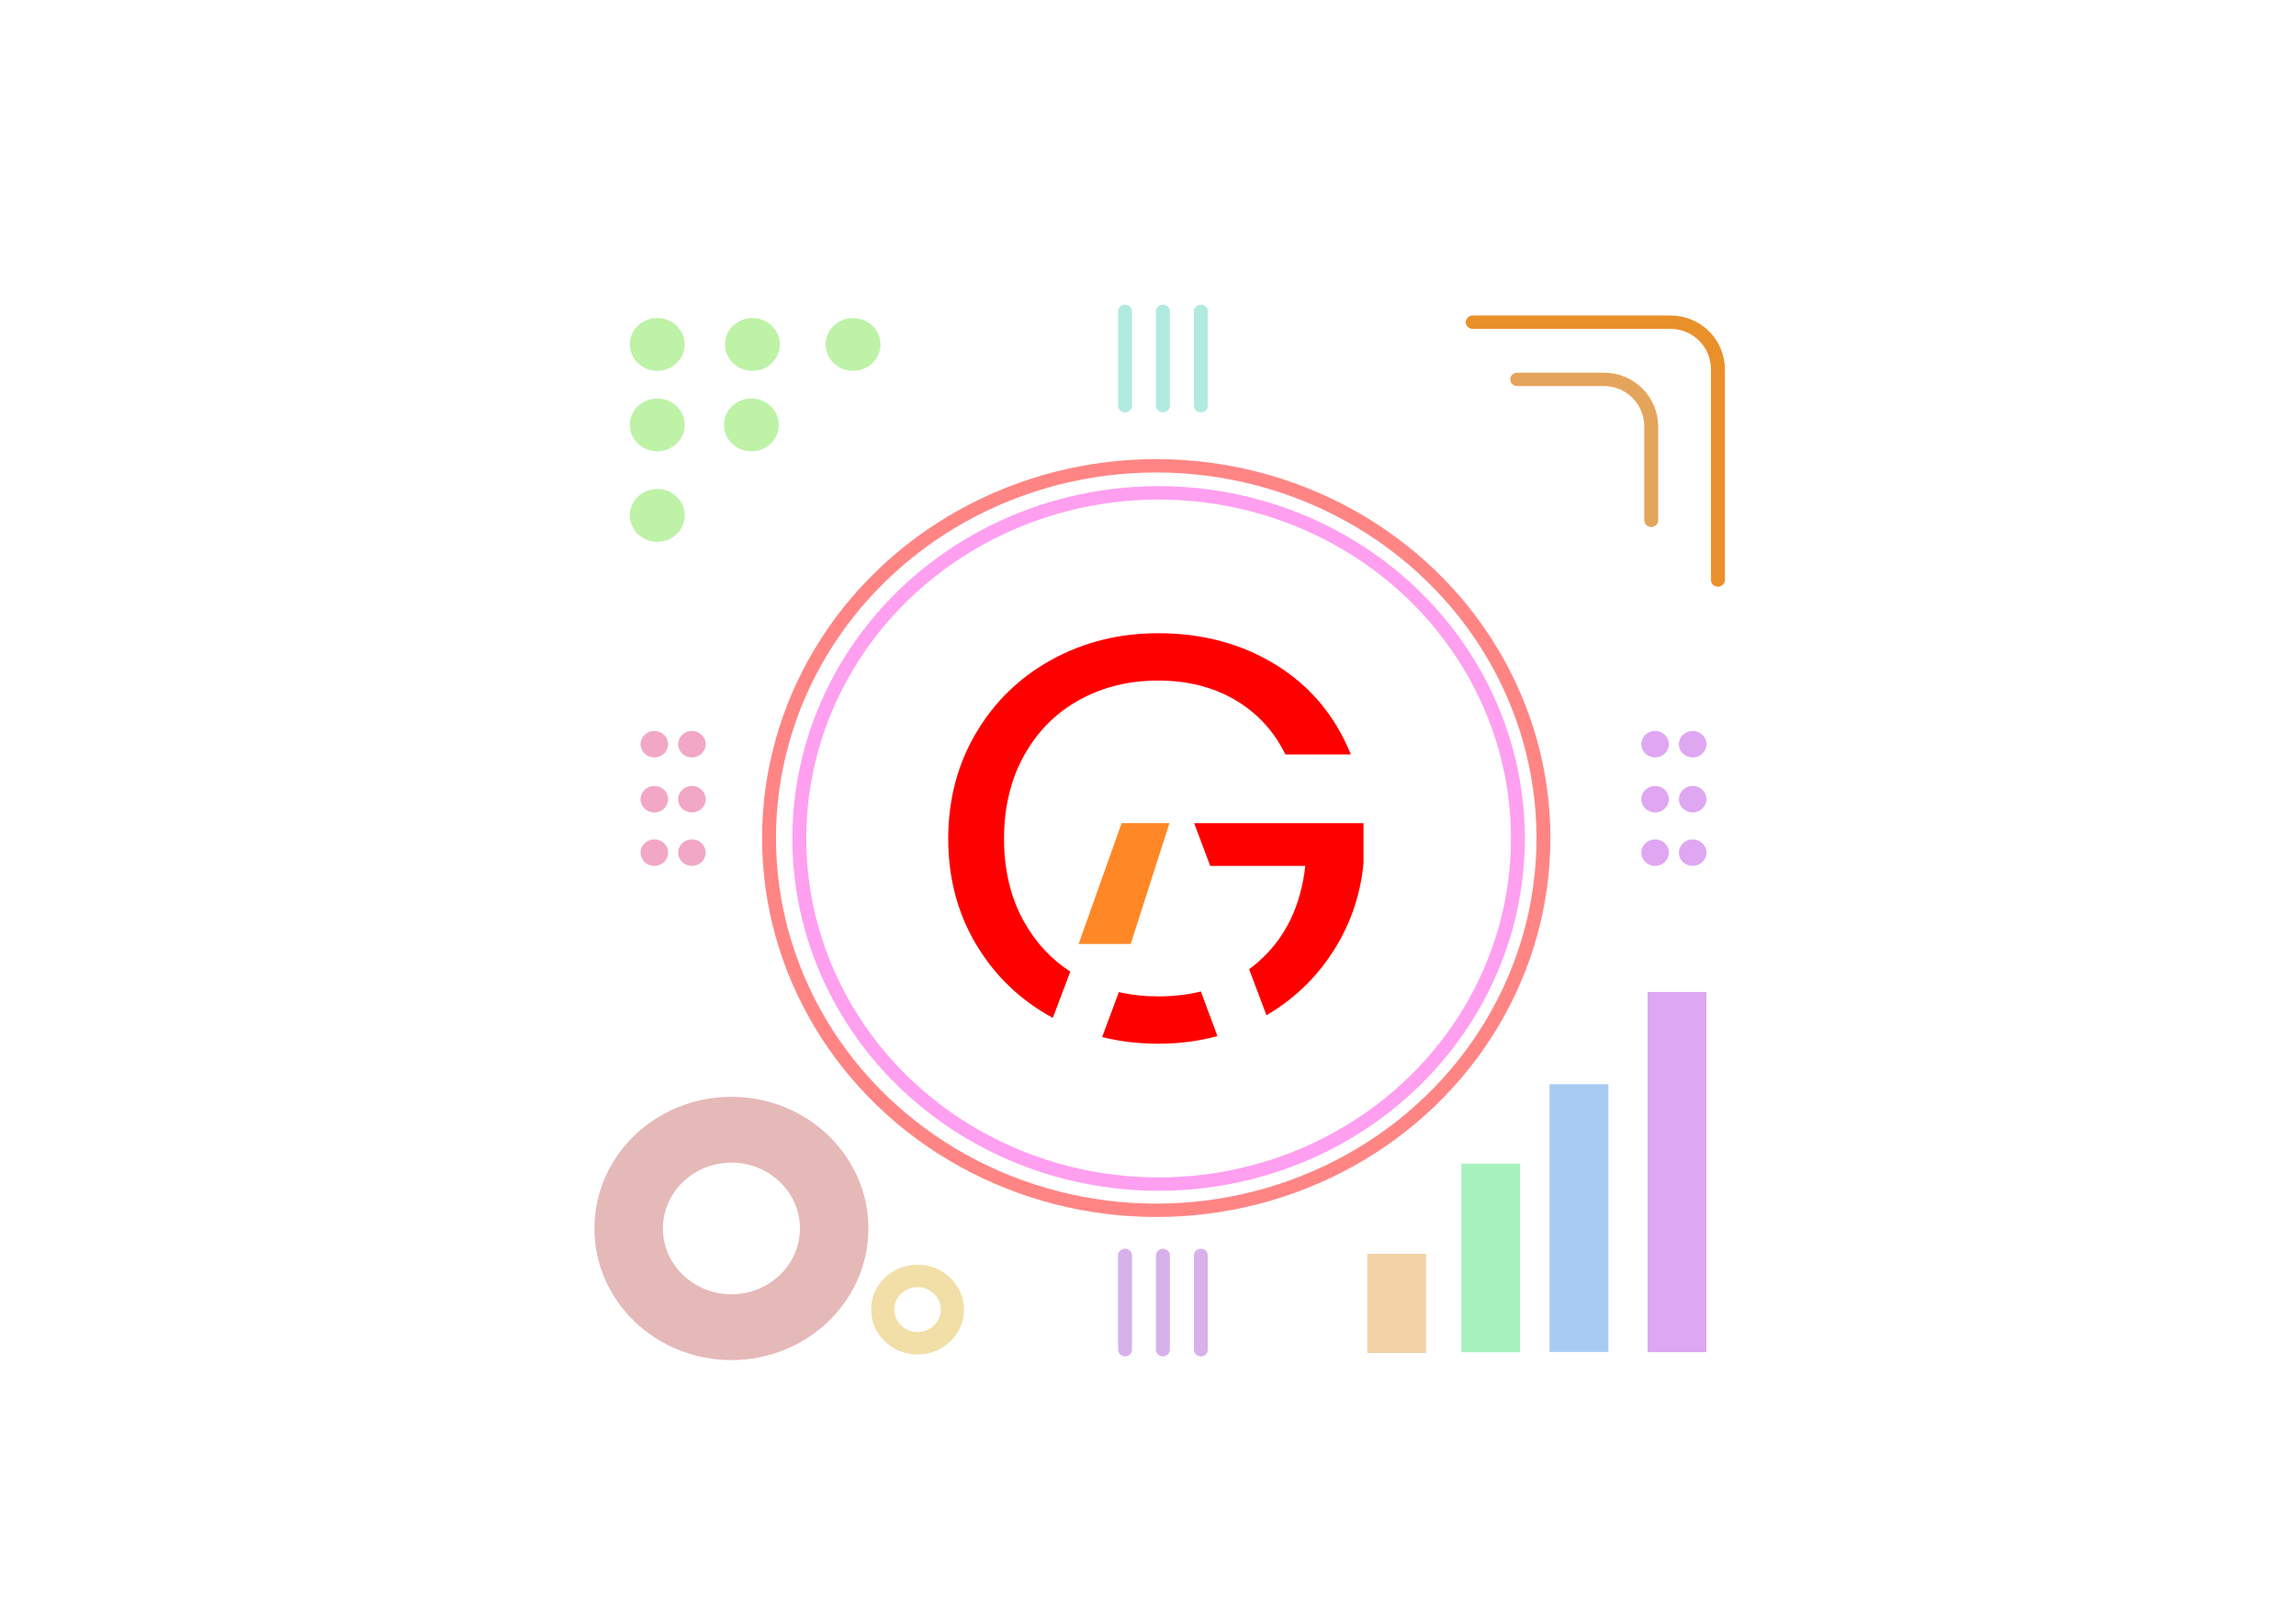<?xml version="1.0" encoding="UTF-8" standalone="no"?>
<!DOCTYPE svg PUBLIC "-//W3C//DTD SVG 1.1//EN" "http://www.w3.org/Graphics/SVG/1.1/DTD/svg11.dtd">
<svg width="100%" height="100%" viewBox="0 0 3508 2481" version="1.1" xmlns="http://www.w3.org/2000/svg" xmlns:xlink="http://www.w3.org/1999/xlink" xml:space="preserve" xmlns:serif="http://www.serif.com/" style="fill-rule:evenodd;clip-rule:evenodd;stroke-linecap:round;stroke-linejoin:round;stroke-miterlimit:1.5;">
    <g transform="matrix(1.528,0,0,1.47,-590.747,-459.195)">
        <path d="M1587.39,1342.73L1603.97,1389.05C1585.32,1394.36 1565.59,1397.02 1544.77,1397.02C1525.2,1397.02 1506.5,1394.7 1488.66,1390.08L1505.39,1343.35C1517.87,1346.33 1531,1347.82 1544.77,1347.82C1559.98,1347.82 1574.18,1346.12 1587.39,1342.73ZM1439.35,1370.16C1439.09,1370.01 1438.83,1369.87 1438.57,1369.72C1406.57,1351.52 1381.27,1326.22 1362.67,1293.82C1344.07,1261.42 1334.77,1224.82 1334.77,1184.02C1334.77,1143.22 1344.07,1106.52 1362.67,1073.92C1381.27,1041.32 1406.57,1015.92 1438.57,997.719C1470.57,979.519 1505.97,970.419 1544.77,970.419C1589.17,970.419 1628.47,981.419 1662.67,1003.42C1696.87,1025.42 1721.77,1056.42 1737.37,1096.42L1671.97,1096.42C1660.37,1072.02 1643.57,1053.12 1621.57,1039.72C1599.57,1026.32 1573.97,1019.62 1544.77,1019.62C1515.57,1019.62 1489.27,1026.32 1465.87,1039.72C1442.47,1053.12 1424.07,1072.32 1410.67,1097.32C1397.27,1122.32 1390.57,1151.22 1390.57,1184.02C1390.57,1216.82 1397.27,1245.62 1410.67,1270.42C1422.29,1291.93 1437.68,1309.16 1456.83,1322.09L1439.35,1370.16ZM1580.66,1167.82L1749.97,1167.82L1749.97,1209.82C1746.77,1244.22 1735.97,1275.72 1717.57,1304.32C1700.83,1330.33 1679.3,1351.38 1652.97,1367.46L1635.63,1319.57C1639.05,1316.97 1642.36,1314.18 1645.57,1311.22C1671.97,1286.82 1687.37,1253.82 1691.77,1212.22L1596.74,1212.22L1580.66,1167.82Z" style="fill:rgb(255,0,0);fill-rule:nonzero;"/>
    </g>
    <g transform="matrix(1.619,0,0,1.47,-922.362,-569.713)">
        <path d="M1587.62,1368.55L1636.78,1368.55L1673.3,1242.98L1628.21,1242.98L1587.62,1368.55Z" style="fill:rgb(255,135,37);"/>
    </g>
    <g transform="matrix(0.902,0,0,0.867,514.285,36.65)">
        <circle cx="1388.38" cy="1434.34" r="655.893" style="fill:none;stroke:rgb(255,133,133);stroke-width:23.55px;"/>
    </g>
    <g transform="matrix(0.837,0,0,0.805,608.138,126.23)">
        <circle cx="1388.38" cy="1434.34" r="655.893" style="fill:none;stroke:rgb(255,159,240);stroke-width:25.38px;"/>
    </g>
    <g transform="matrix(0.687,0,0,0.66,456.659,491.265)">
        <path d="M961.958,1794.33C1130.12,1794.33 1266.64,1930.85 1266.64,2099.01C1266.64,2267.18 1130.12,2403.7 961.958,2403.7C793.796,2403.7 657.27,2267.18 657.27,2099.01C657.27,1930.85 793.796,1794.33 961.958,1794.33ZM961.958,1946.67C1046.04,1946.67 1114.3,2014.93 1114.3,2099.01C1114.3,2183.09 1046.04,2251.36 961.958,2251.36C877.877,2251.36 809.614,2183.09 809.614,2099.01C809.614,2014.93 877.877,1946.67 961.958,1946.67Z" style="fill:rgb(207,117,117);fill-opacity:0.5;"/>
    </g>
    <g transform="matrix(0.233,0,0,0.225,1177.76,1528.26)">
        <path d="M961.958,1794.33C1130.12,1794.33 1266.64,1930.85 1266.64,2099.01C1266.64,2267.18 1130.12,2403.7 961.958,2403.7C793.796,2403.7 657.27,2267.18 657.27,2099.01C657.27,1930.85 793.796,1794.33 961.958,1794.33ZM961.958,1946.67C1046.04,1946.67 1114.3,2014.93 1114.3,2099.01C1114.3,2183.09 1046.04,2251.36 961.958,2251.36C877.877,2251.36 809.614,2183.09 809.614,2099.01C809.614,2014.93 877.877,1946.67 961.958,1946.67Z" style="fill:rgb(230,193,81);fill-opacity:0.5;"/>
    </g>
    <g transform="matrix(0.902,0,0,0.867,290.66,169.752)">
        <rect x="2153.09" y="1854.51" width="99.68" height="332.265" style="fill:rgb(81,230,127);fill-opacity:0.5;"/>
    </g>
    <g transform="matrix(0.902,0,0,0.456,146.869,1069.76)">
        <rect x="2153.09" y="1854.51" width="99.68" height="332.265" style="fill:rgb(230,168,81);fill-opacity:0.5;"/>
    </g>
    <g transform="matrix(0.902,0,0,1.231,425.464,-626.61)">
        <rect x="2153.09" y="1854.51" width="99.68" height="332.265" style="fill:rgb(81,152,230);fill-opacity:0.5;"/>
    </g>
    <g transform="matrix(0.902,0,0,1.656,575.246,-1555.7)">
        <rect x="2153.09" y="1854.51" width="99.68" height="332.265" style="fill:rgb(189,81,230);fill-opacity:0.5;"/>
    </g>
    <g transform="matrix(0.902,0,0,0.867,255.048,134.54)">
        <path d="M2211.87,412.527L2547.3,412.527C2568.49,412.527 2588.82,421.28 2603.8,436.86C2618.78,452.44 2627.2,473.571 2627.2,495.604C2627.2,626.694 2627.2,866.796 2627.2,866.796" style="fill:none;stroke:rgb(233,144,43);stroke-width:23.55px;"/>
    </g>
    <g transform="matrix(0.493,0,0,0.474,1227.66,383.973)">
        <path d="M2211.87,412.527L2481.09,412.527C2519.84,412.527 2557,428.534 2584.41,457.026C2611.81,485.519 2627.2,524.163 2627.2,564.457L2627.2,866.796" style="fill:none;stroke:rgb(229,164,91);stroke-width:43.07px;"/>
    </g>
    <g transform="matrix(0.902,0,0,0.867,261.69,349.165)">
        <circle cx="2577.06" cy="908.523" r="23.362" style="fill:rgb(193,81,230);fill-opacity:0.5;"/>
    </g>
    <g transform="matrix(0.902,0,0,0.867,-1267.33,349.165)">
        <circle cx="2577.06" cy="908.523" r="23.362" style="fill:rgb(230,81,142);fill-opacity:0.5;"/>
    </g>
    <g transform="matrix(0.902,0,0,0.867,204.273,349.165)">
        <circle cx="2577.06" cy="908.523" r="23.362" style="fill:rgb(193,81,230);fill-opacity:0.5;"/>
    </g>
    <g transform="matrix(0.902,0,0,0.867,-1324.75,349.165)">
        <circle cx="2577.06" cy="908.523" r="23.362" style="fill:rgb(230,81,142);fill-opacity:0.5;"/>
    </g>
    <g transform="matrix(0.902,0,0,0.867,261.69,433.194)">
        <circle cx="2577.06" cy="908.523" r="23.362" style="fill:rgb(193,81,230);fill-opacity:0.5;"/>
    </g>
    <g transform="matrix(0.902,0,0,0.867,-1267.33,433.194)">
        <circle cx="2577.06" cy="908.523" r="23.362" style="fill:rgb(230,81,142);fill-opacity:0.5;"/>
    </g>
    <g transform="matrix(0.902,0,0,0.867,204.273,433.194)">
        <circle cx="2577.06" cy="908.523" r="23.362" style="fill:rgb(193,81,230);fill-opacity:0.5;"/>
    </g>
    <g transform="matrix(0.902,0,0,0.867,-1324.75,433.194)">
        <circle cx="2577.06" cy="908.523" r="23.362" style="fill:rgb(230,81,142);fill-opacity:0.5;"/>
    </g>
    <g transform="matrix(0.902,0,0,0.867,261.69,514.822)">
        <circle cx="2577.06" cy="908.523" r="23.362" style="fill:rgb(193,81,230);fill-opacity:0.5;"/>
    </g>
    <g transform="matrix(0.902,0,0,0.867,-1267.33,514.822)">
        <circle cx="2577.06" cy="908.523" r="23.362" style="fill:rgb(230,81,142);fill-opacity:0.5;"/>
    </g>
    <g transform="matrix(0.902,0,0,0.867,204.273,514.822)">
        <circle cx="2577.06" cy="908.523" r="23.362" style="fill:rgb(193,81,230);fill-opacity:0.5;"/>
    </g>
    <g transform="matrix(0.902,0,0,0.867,-1324.75,514.822)">
        <circle cx="2577.06" cy="908.523" r="23.362" style="fill:rgb(230,81,142);fill-opacity:0.5;"/>
    </g>
    <g transform="matrix(0.775,0,0,0.746,210.709,153.802)">
        <circle cx="1023.89" cy="499.125" r="54.08" style="fill:rgb(127,230,81);fill-opacity:0.5;"/>
    </g>
    <g transform="matrix(0.775,0,0,0.746,356.097,153.802)">
        <circle cx="1023.89" cy="499.125" r="54.08" style="fill:rgb(127,230,81);fill-opacity:0.5;"/>
    </g>
    <g transform="matrix(0.775,0,0,0.746,509.873,153.802)">
        <circle cx="1023.89" cy="499.125" r="54.08" style="fill:rgb(127,230,81);fill-opacity:0.5;"/>
    </g>
    <g transform="matrix(0.775,0,0,0.746,210.709,276.724)">
        <circle cx="1023.89" cy="499.125" r="54.08" style="fill:rgb(127,230,81);fill-opacity:0.5;"/>
    </g>
    <g transform="matrix(0.775,0,0,0.746,354.499,276.724)">
        <circle cx="1023.89" cy="499.125" r="54.08" style="fill:rgb(127,230,81);fill-opacity:0.5;"/>
    </g>
    <g transform="matrix(0.775,0,0,0.746,210.709,415.011)">
        <circle cx="1023.89" cy="499.125" r="54.08" style="fill:rgb(127,230,81);fill-opacity:0.5;"/>
    </g>
    <g transform="matrix(0.902,0,0,0.867,279.426,169.752)">
        <path d="M1595.88,2016.15L1595.88,2182.28" style="fill:none;stroke:rgb(182,114,216);stroke-opacity:0.55;stroke-width:23.55px;"/>
    </g>
    <g transform="matrix(0.902,0,0,0.867,279.426,-1272.34)">
        <path d="M1595.88,2016.15L1595.88,2182.28" style="fill:none;stroke:rgb(114,216,198);stroke-opacity:0.55;stroke-width:23.55px;"/>
    </g>
    <g transform="matrix(0.902,0,0,0.867,337.342,169.752)">
        <path d="M1595.88,2016.15L1595.88,2182.28" style="fill:none;stroke:rgb(182,114,216);stroke-opacity:0.55;stroke-width:23.55px;"/>
    </g>
    <g transform="matrix(0.902,0,0,0.867,337.342,-1272.34)">
        <path d="M1595.88,2016.15L1595.88,2182.28" style="fill:none;stroke:rgb(114,216,198);stroke-opacity:0.55;stroke-width:23.55px;"/>
    </g>
    <g transform="matrix(0.902,0,0,0.867,395.258,169.752)">
        <path d="M1595.88,2016.15L1595.88,2182.28" style="fill:none;stroke:rgb(182,114,216);stroke-opacity:0.55;stroke-width:23.55px;"/>
    </g>
    <g transform="matrix(0.902,0,0,0.867,395.258,-1272.34)">
        <path d="M1595.88,2016.15L1595.88,2182.28" style="fill:none;stroke:rgb(114,216,198);stroke-opacity:0.55;stroke-width:23.55px;"/>
    </g>
</svg>
